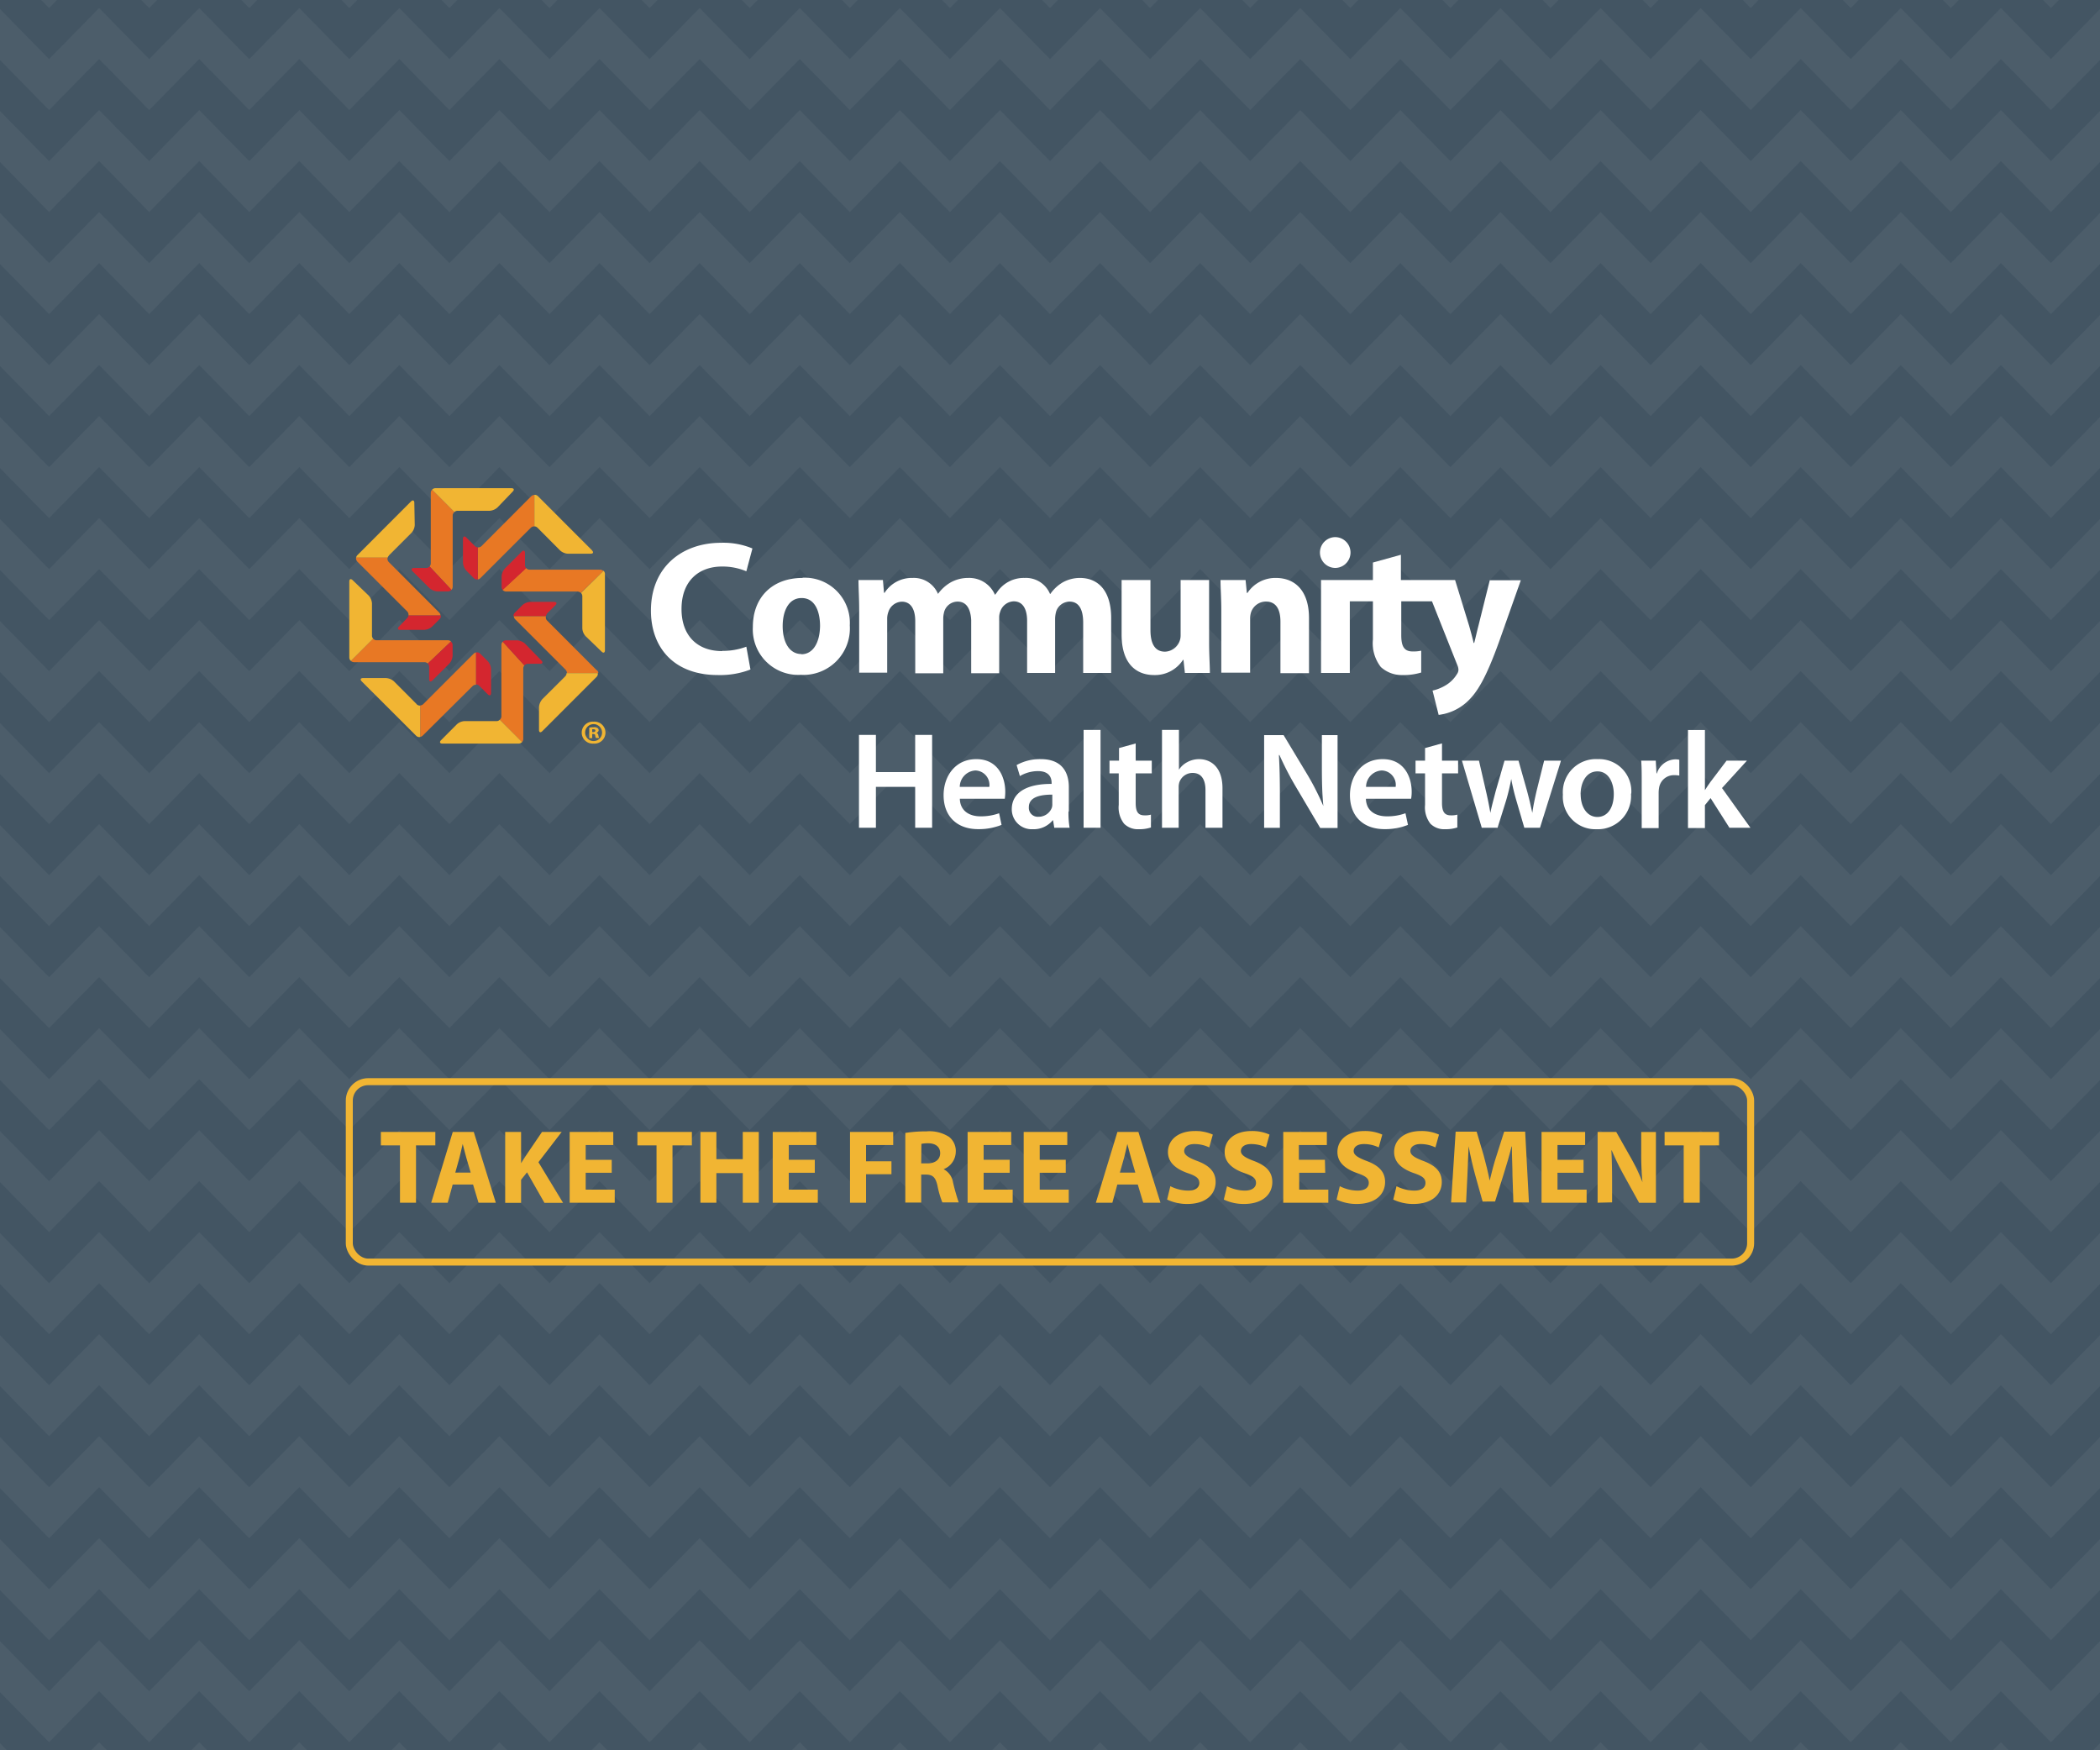 <svg id="Layer_1" data-name="Layer 1" xmlns="http://www.w3.org/2000/svg" viewBox="0 0 300 250"><defs><style>.cls-1{fill:#435563;}.cls-2{opacity:0.05;}.cls-3{fill:#fff;}.cls-4{fill:#e87824;}.cls-5{fill:#d4262f;}.cls-6{fill:#f1b533;}.cls-7{fill:none;stroke:#f1b533;stroke-miterlimit:10;}</style></defs><rect class="cls-1" width="300" height="250"/><g class="cls-2"><polygon class="cls-3" points="5.88 0 8.14 0 7.01 1.15 5.88 0"/><polygon class="cls-3" points="20.18 0 22.44 0 21.31 1.15 20.18 0"/><polygon class="cls-3" points="34.48 0 36.74 0 35.61 1.15 34.48 0"/><polygon class="cls-3" points="48.77 0 51.03 0 49.9 1.15 48.77 0"/><polygon class="cls-3" points="63.07 0 65.33 0 64.2 1.15 63.07 0"/><polygon class="cls-3" points="77.37 0 79.63 0 78.5 1.15 77.37 0"/><polygon class="cls-3" points="91.67 0 93.93 0 92.8 1.15 91.67 0"/><polygon class="cls-3" points="105.97 0 108.23 0 107.1 1.15 105.97 0"/><polygon class="cls-3" points="120.27 0 122.53 0 121.4 1.15 120.27 0"/><polygon class="cls-3" points="134.57 0 136.83 0 135.7 1.15 134.57 0"/><polygon class="cls-3" points="148.87 0 151.13 0 150 1.15 148.87 0"/><polygon class="cls-3" points="163.17 0 165.43 0 164.3 1.15 163.17 0"/><polygon class="cls-3" points="177.47 0 179.73 0 178.6 1.15 177.47 0"/><polygon class="cls-3" points="191.77 0 194.03 0 192.9 1.15 191.77 0"/><polygon class="cls-3" points="206.07 0 208.33 0 207.2 1.15 206.07 0"/><polygon class="cls-3" points="220.37 0 222.63 0 221.5 1.15 220.37 0"/><polygon class="cls-3" points="234.67 0 236.93 0 235.8 1.15 234.67 0"/><polygon class="cls-3" points="248.97 0 251.23 0 250.1 1.15 248.97 0"/><polygon class="cls-3" points="263.26 0 265.52 0 264.39 1.15 263.26 0"/><polygon class="cls-3" points="277.56 0 279.82 0 278.69 1.15 277.56 0"/><polygon class="cls-3" points="294.12 0 292.99 1.15 291.86 0 294.12 0"/><polygon class="cls-3" points="300 1.29 300 8.58 292.99 15.72 285.84 8.44 278.69 15.72 271.54 8.44 264.39 15.72 257.24 8.44 250.1 15.72 242.95 8.44 235.8 15.72 228.65 8.44 221.5 15.72 214.35 8.44 207.2 15.72 200.05 8.44 192.9 15.72 185.75 8.44 178.6 15.72 171.45 8.44 164.3 15.72 157.15 8.44 150 15.72 142.85 8.44 139.28 12.08 135.7 15.72 132.13 12.08 128.55 8.44 121.4 15.72 114.25 8.44 107.1 15.72 99.95 8.44 92.8 15.72 85.65 8.44 78.5 15.72 71.35 8.44 64.2 15.72 57.05 8.44 49.9 15.72 42.76 8.44 35.61 15.72 28.46 8.44 21.31 15.72 14.16 8.44 7.01 15.72 0 8.58 0 1.29 7.01 8.44 14.16 1.15 21.31 8.44 28.46 1.15 35.61 8.44 42.76 1.15 49.9 8.44 57.05 1.15 64.2 8.44 71.35 1.15 78.5 8.44 85.65 1.15 92.8 8.44 99.95 1.15 107.1 8.44 114.25 1.15 121.4 8.44 128.55 1.15 135.7 8.44 142.85 1.15 150 8.44 157.15 1.15 164.3 8.44 171.45 1.15 178.6 8.44 185.75 1.15 192.9 8.44 200.05 1.15 207.2 8.44 214.35 1.15 221.5 8.44 228.65 1.15 235.8 8.44 242.95 1.15 250.1 8.44 257.24 1.15 264.39 8.44 271.54 1.15 278.69 8.44 285.84 1.15 292.99 8.44 300 1.29"/><polygon class="cls-3" points="300 15.86 300 23.15 292.99 30.29 285.84 23.01 278.69 30.29 271.54 23.01 264.39 30.29 257.24 23.01 250.1 30.29 242.95 23.01 235.8 30.29 228.65 23.01 221.5 30.29 214.35 23.01 207.2 30.29 200.05 23.01 192.9 30.29 185.75 23.01 178.6 30.29 171.45 23.01 164.3 30.29 157.15 23.01 150 30.29 142.85 23.01 139.28 26.65 135.7 30.29 128.55 23.01 121.4 30.29 114.25 23.01 107.1 30.29 99.95 23.01 92.8 30.29 85.65 23.01 78.5 30.29 71.35 23.01 64.2 30.29 57.05 23.01 49.9 30.29 42.76 23.01 35.61 30.29 28.46 23.01 21.31 30.29 14.16 23.01 7.01 30.29 0 23.15 0 15.86 7.01 23.01 14.16 15.72 21.31 23.01 28.46 15.72 35.61 23.01 42.76 15.72 49.9 23.01 57.05 15.72 64.2 23.01 71.35 15.72 78.5 23.01 85.65 15.72 92.8 23.01 99.95 15.72 107.1 23.01 114.25 15.72 121.4 23.01 128.55 15.72 135.7 23.01 142.85 15.72 150 23.01 157.15 15.72 164.3 23.01 171.45 15.72 178.6 23.01 185.75 15.72 192.9 23.01 200.05 15.72 207.2 23.01 214.35 15.72 221.5 23.01 228.65 15.72 235.8 23.01 242.95 15.72 250.1 23.01 257.24 15.72 264.39 23.01 271.54 15.72 278.69 23.01 285.84 15.72 292.99 23.01 300 15.86"/><polygon class="cls-3" points="300 30.43 300 37.72 292.99 44.86 285.84 37.58 278.69 44.86 271.54 37.58 264.39 44.86 257.24 37.58 250.1 44.86 242.95 37.58 235.8 44.86 228.65 37.58 221.5 44.86 214.35 37.58 207.2 44.86 200.05 37.58 192.9 44.86 185.75 37.58 178.6 44.86 171.45 37.58 164.3 44.86 157.15 37.58 150 44.86 142.85 37.58 139.28 41.22 135.7 44.86 128.55 37.58 121.4 44.86 114.25 37.58 107.1 44.86 99.95 37.58 92.8 44.86 85.65 37.58 78.5 44.86 71.35 37.58 64.2 44.86 57.05 37.58 49.9 44.86 42.76 37.58 35.61 44.86 28.46 37.58 21.31 44.86 14.16 37.58 7.01 44.86 0 37.72 0 30.43 7.01 37.58 14.16 30.29 21.31 37.58 28.46 30.29 35.61 37.58 42.76 30.29 49.9 37.58 57.05 30.29 64.2 37.58 71.35 30.29 78.5 37.58 85.65 30.29 92.8 37.58 99.95 30.29 107.1 37.58 114.25 30.29 121.4 37.58 128.55 30.29 135.7 37.58 142.85 30.29 150 37.58 157.15 30.29 164.3 37.58 171.45 30.29 178.6 37.58 185.75 30.29 192.9 37.58 200.05 30.29 207.2 37.58 214.35 30.29 221.5 37.58 228.65 30.29 235.8 37.58 242.95 30.29 250.1 37.58 257.24 30.29 264.39 37.58 271.54 30.29 278.69 37.58 285.84 30.29 292.99 37.58 300 30.43"/><polygon class="cls-3" points="300 45 300 52.29 292.99 59.43 285.84 52.15 278.69 59.43 271.54 52.15 264.39 59.43 257.24 52.15 250.1 59.43 242.95 52.15 235.8 59.43 228.65 52.15 221.5 59.43 214.35 52.15 207.2 59.43 200.05 52.15 192.9 59.43 185.75 52.15 178.6 59.43 171.45 52.15 164.3 59.43 157.15 52.15 150 59.43 142.85 52.15 139.28 55.79 135.7 59.43 132.13 55.79 128.55 52.15 121.4 59.43 114.25 52.15 107.1 59.43 99.95 52.15 92.8 59.43 85.65 52.15 78.5 59.43 71.35 52.15 64.2 59.43 57.05 52.15 49.9 59.43 42.76 52.15 35.61 59.43 28.46 52.15 21.31 59.43 14.16 52.15 7.01 59.43 0 52.29 0 45 7.01 52.15 14.16 44.86 21.31 52.15 28.46 44.86 35.61 52.15 42.76 44.86 49.9 52.15 57.05 44.86 64.2 52.15 71.35 44.86 78.5 52.15 85.65 44.86 92.8 52.15 99.95 44.86 107.1 52.15 114.25 44.86 121.4 52.15 128.55 44.86 135.7 52.15 142.85 44.86 150 52.15 157.15 44.86 164.3 52.15 171.45 44.86 178.6 52.15 185.75 44.86 192.9 52.15 200.05 44.86 207.2 52.15 214.35 44.86 221.5 52.15 228.65 44.86 235.8 52.15 242.95 44.86 250.1 52.15 257.24 44.86 264.39 52.15 271.54 44.86 278.69 52.15 285.84 44.86 292.99 52.15 300 45"/><polygon class="cls-3" points="300 59.57 300 66.86 292.99 74 285.84 66.72 278.69 74 271.54 66.72 264.39 74 257.24 66.72 250.1 74 242.95 66.72 235.8 74 228.65 66.72 221.5 74 214.35 66.72 207.2 74 200.05 66.72 192.9 74 185.75 66.72 178.6 74 171.45 66.72 164.3 74 157.15 66.72 150 74 142.85 66.72 139.28 70.36 135.7 74 132.13 70.36 128.55 66.72 121.4 74 114.25 66.72 107.1 74 99.95 66.72 92.8 74 85.65 66.72 78.5 74 71.35 66.72 64.2 74 57.05 66.72 49.9 74 42.76 66.72 35.61 74 28.46 66.72 21.31 74 14.16 66.72 7.01 74 0 66.86 0 59.57 7.01 66.72 14.16 59.43 21.31 66.72 28.46 59.43 35.61 66.72 42.76 59.43 49.9 66.72 57.05 59.43 64.2 66.72 71.35 59.43 78.5 66.72 85.65 59.43 92.8 66.72 99.95 59.43 107.1 66.72 114.25 59.43 121.4 66.72 128.55 59.43 135.7 66.72 142.85 59.43 150 66.72 157.15 59.43 164.3 66.72 171.45 59.43 178.6 66.72 185.75 59.43 192.9 66.72 200.05 59.43 207.2 66.72 214.35 59.43 221.5 66.72 228.65 59.43 235.8 66.72 242.95 59.43 250.1 66.72 257.24 59.43 264.39 66.72 271.54 59.43 278.69 66.72 285.84 59.43 292.99 66.72 300 59.57"/><polygon class="cls-3" points="300 74.14 300 81.43 292.99 88.57 285.84 81.29 278.69 88.57 271.54 81.29 264.39 88.57 257.24 81.29 250.1 88.57 242.95 81.29 235.8 88.57 228.65 81.29 221.5 88.57 214.35 81.29 207.2 88.57 200.05 81.29 192.9 88.57 185.75 81.29 178.6 88.57 171.45 81.29 164.3 88.57 157.15 81.29 150 88.57 142.85 81.29 139.28 84.93 135.7 88.57 128.55 81.29 121.4 88.57 114.25 81.29 107.1 88.57 99.95 81.29 92.8 88.57 85.65 81.29 78.5 88.57 71.35 81.29 64.2 88.57 57.05 81.29 49.9 88.57 42.76 81.29 35.61 88.57 28.46 81.29 21.31 88.57 14.16 81.29 7.01 88.57 0 81.43 0 74.14 7.01 81.29 14.16 74 21.31 81.29 28.46 74 35.61 81.29 42.76 74.01 49.9 81.29 57.05 74 64.2 81.29 71.35 74 78.5 81.29 85.65 74.01 92.8 81.29 99.95 74 107.1 81.29 114.25 74.01 121.4 81.29 128.55 74 135.7 81.29 142.85 74.01 150 81.29 157.15 74 164.3 81.29 171.45 74.01 178.6 81.29 185.75 74 192.9 81.29 200.05 74.01 207.2 81.29 214.35 74 221.5 81.29 228.65 74 235.8 81.29 242.95 74 250.1 81.29 257.24 74 264.39 81.29 271.54 74 278.69 81.29 285.84 74.01 292.99 81.29 300 74.14"/><polygon class="cls-3" points="300 88.71 300 96 292.99 103.14 285.84 95.86 278.69 103.14 271.54 95.86 264.39 103.14 257.24 95.86 250.1 103.14 242.95 95.86 235.8 103.14 228.65 95.86 221.5 103.14 214.35 95.86 207.2 103.14 200.05 95.86 192.9 103.14 185.75 95.86 178.6 103.14 171.45 95.86 164.3 103.14 157.15 95.86 150 103.14 142.85 95.86 139.28 99.5 135.7 103.14 128.55 95.86 121.4 103.14 114.25 95.86 107.1 103.14 99.95 95.86 92.8 103.14 85.65 95.86 78.5 103.14 71.35 95.86 64.2 103.14 57.05 95.86 49.9 103.14 42.76 95.86 35.61 103.14 28.46 95.86 21.31 103.14 14.16 95.86 7.01 103.14 0 96 0 88.71 7.01 95.86 14.16 88.57 21.31 95.86 28.46 88.57 35.61 95.86 42.76 88.58 49.9 95.86 57.05 88.57 64.2 95.86 71.35 88.57 78.5 95.86 85.65 88.57 92.8 95.86 99.95 88.57 107.1 95.86 114.25 88.57 121.4 95.86 128.55 88.57 135.7 95.86 142.85 88.57 150 95.86 157.15 88.57 164.3 95.86 171.45 88.57 178.6 95.86 185.75 88.57 192.9 95.86 200.05 88.57 207.2 95.86 214.35 88.57 221.5 95.86 228.65 88.57 235.8 95.86 242.95 88.57 250.1 95.86 257.24 88.57 264.39 95.86 271.54 88.57 278.69 95.86 285.84 88.58 292.99 95.86 300 88.71"/><polygon class="cls-3" points="300 103.28 300 110.57 292.99 117.71 285.84 110.43 278.69 117.71 271.54 110.43 264.39 117.71 257.24 110.43 250.1 117.71 242.95 110.43 235.8 117.71 228.65 110.43 221.5 117.71 214.35 110.43 207.2 117.71 200.05 110.43 192.9 117.71 185.75 110.43 178.6 117.71 171.45 110.43 164.3 117.71 157.15 110.43 150 117.71 142.85 110.43 139.28 114.07 135.7 117.71 132.13 114.07 128.55 110.43 121.4 117.71 114.25 110.43 107.1 117.71 99.95 110.43 92.8 117.71 85.65 110.43 78.5 117.71 71.35 110.43 64.2 117.71 57.05 110.43 49.9 117.71 42.76 110.43 35.61 117.71 28.46 110.43 21.31 117.71 14.16 110.43 7.01 117.71 0 110.57 0 103.28 7.01 110.43 14.16 103.14 21.31 110.43 28.46 103.14 35.61 110.43 42.76 103.15 49.9 110.43 57.05 103.14 64.2 110.43 71.35 103.14 78.5 110.43 85.65 103.15 92.8 110.43 99.95 103.14 107.1 110.43 114.25 103.15 121.4 110.43 128.55 103.14 135.7 110.43 142.85 103.15 150 110.43 157.15 103.14 164.3 110.43 171.45 103.15 178.6 110.43 185.75 103.14 192.9 110.43 200.05 103.15 207.2 110.43 214.35 103.14 221.5 110.43 228.65 103.14 235.8 110.43 242.95 103.14 250.1 110.43 257.24 103.14 264.39 110.43 271.54 103.14 278.69 110.43 285.84 103.15 292.99 110.43 300 103.28"/><polygon class="cls-3" points="300 117.85 300 125.14 292.99 132.28 285.84 125 278.69 132.28 271.54 125 264.39 132.28 257.24 125 250.1 132.28 242.95 125 235.8 132.28 228.65 125 221.5 132.28 214.35 125 207.2 132.28 200.05 125 192.9 132.28 185.75 125 178.6 132.28 171.45 125 164.3 132.28 157.15 125 150 132.28 142.85 125 139.28 128.64 135.7 132.28 128.55 125 121.4 132.28 114.25 125 107.1 132.28 99.95 125 92.8 132.28 85.65 125 78.5 132.28 71.35 125 64.2 132.28 57.05 125 49.9 132.28 42.76 125 35.61 132.28 28.46 125 21.31 132.28 14.16 125 7.01 132.28 0 125.14 0 117.85 7.01 125 14.16 117.71 21.31 125 28.46 117.71 35.61 125 42.76 117.71 49.9 125 57.05 117.71 64.2 125 71.35 117.71 78.5 125 85.65 117.71 92.8 125 99.95 117.71 107.1 125 114.25 117.71 121.4 125 128.55 117.71 135.7 125 142.85 117.71 150 125 157.15 117.71 164.3 125 171.45 117.71 178.6 125 185.75 117.71 192.9 125 200.05 117.71 207.2 125 214.35 117.71 221.5 125 228.65 117.71 235.8 125 242.95 117.71 250.1 125 257.24 117.71 264.39 125 271.54 117.71 278.69 125 285.84 117.71 292.99 125 300 117.85"/><polygon class="cls-3" points="300 132.42 300 139.71 292.99 146.85 285.84 139.57 278.69 146.85 271.54 139.57 264.39 146.85 257.24 139.57 250.1 146.85 242.95 139.57 235.8 146.85 228.65 139.57 221.5 146.85 214.35 139.57 207.2 146.85 200.05 139.57 192.9 146.85 185.75 139.57 178.6 146.85 171.45 139.57 164.3 146.85 157.15 139.57 150 146.85 142.85 139.57 139.28 143.21 135.7 146.85 128.55 139.57 121.4 146.85 114.25 139.57 107.1 146.85 99.95 139.57 92.8 146.85 85.65 139.57 78.5 146.85 71.35 139.57 64.2 146.85 57.05 139.57 49.9 146.85 42.76 139.57 35.61 146.85 28.46 139.57 21.31 146.85 14.16 139.57 7.01 146.85 0 139.71 0 132.42 7.01 139.57 14.16 132.28 21.31 139.57 28.46 132.28 35.61 139.57 42.76 132.29 49.9 139.57 57.05 132.28 64.2 139.57 71.35 132.28 78.5 139.57 85.65 132.28 92.8 139.57 99.95 132.28 107.1 139.57 114.25 132.28 121.4 139.57 128.55 132.28 135.7 139.57 142.85 132.28 150 139.57 157.15 132.28 164.3 139.57 171.45 132.28 178.6 139.57 185.75 132.28 192.9 139.57 200.05 132.28 207.2 139.57 214.35 132.28 221.5 139.57 228.65 132.28 235.8 139.57 242.95 132.28 250.1 139.57 257.24 132.28 264.39 139.57 271.54 132.28 278.69 139.57 285.84 132.29 292.99 139.57 300 132.42"/><polygon class="cls-3" points="300 146.99 300 154.28 292.99 161.42 285.84 154.14 278.69 161.42 271.54 154.14 264.39 161.42 257.24 154.14 250.1 161.42 242.95 154.14 235.8 161.42 228.65 154.14 221.5 161.42 214.35 154.14 207.2 161.42 200.05 154.14 192.9 161.42 185.75 154.14 178.6 161.42 171.45 154.14 164.3 161.42 157.15 154.14 150 161.42 142.85 154.14 139.28 157.78 135.7 161.42 128.55 154.14 121.4 161.42 114.25 154.14 107.1 161.42 99.95 154.14 92.8 161.42 85.65 154.14 78.5 161.42 71.35 154.14 64.2 161.42 57.05 154.14 49.9 161.42 42.76 154.14 35.61 161.42 28.46 154.14 21.31 161.42 14.16 154.14 7.01 161.42 0 154.28 0 146.99 7.01 154.14 14.16 146.85 21.31 154.14 28.46 146.85 35.61 154.14 42.76 146.86 49.9 154.14 57.05 146.85 64.2 154.14 71.35 146.85 78.5 154.14 85.65 146.85 92.8 154.14 99.95 146.85 107.1 154.14 114.25 146.85 121.4 154.14 128.55 146.85 135.7 154.14 142.85 146.85 150 154.14 157.15 146.85 164.3 154.14 171.45 146.85 178.6 154.14 185.75 146.85 192.9 154.14 200.05 146.85 207.2 154.14 214.35 146.85 221.5 154.14 228.65 146.85 235.8 154.14 242.95 146.85 250.1 154.14 257.24 146.85 264.39 154.14 271.54 146.85 278.69 154.14 285.84 146.86 292.99 154.14 300 146.99"/><polygon class="cls-3" points="300 161.56 300 168.85 292.99 175.99 285.84 168.71 278.69 175.99 271.54 168.71 264.39 175.99 257.24 168.71 250.1 175.99 242.95 168.71 235.8 175.99 228.65 168.71 221.5 175.99 214.35 168.71 207.2 175.99 200.05 168.71 192.9 175.99 185.75 168.71 178.6 175.99 171.45 168.71 164.3 175.99 157.15 168.71 150 175.99 142.85 168.71 139.28 172.35 135.7 175.99 132.13 172.35 128.55 168.71 121.4 175.99 114.25 168.71 107.1 175.99 99.95 168.71 92.8 175.99 85.65 168.71 78.5 175.99 71.35 168.71 64.2 175.99 57.05 168.71 49.9 175.99 42.76 168.71 35.61 175.99 28.46 168.71 21.31 175.99 14.16 168.71 7.01 175.99 0 168.85 0 161.56 7.01 168.71 14.16 161.42 21.31 168.71 28.46 161.42 35.61 168.71 42.76 161.42 49.9 168.71 57.05 161.42 64.2 168.71 71.35 161.42 78.5 168.71 85.65 161.42 92.8 168.71 99.95 161.42 107.1 168.71 114.25 161.42 121.4 168.71 128.55 161.42 135.7 168.71 142.85 161.42 150 168.71 157.15 161.42 164.3 168.71 171.45 161.42 178.6 168.71 185.75 161.42 192.9 168.71 200.05 161.42 207.2 168.71 214.35 161.42 221.5 168.71 228.65 161.42 235.8 168.71 242.95 161.42 250.1 168.71 257.24 161.42 264.39 168.71 271.54 161.42 278.69 168.71 285.84 161.42 292.99 168.71 300 161.56"/><polygon class="cls-3" points="300 176.13 300 183.42 292.99 190.57 285.84 183.28 278.69 190.57 271.54 183.28 264.39 190.57 257.24 183.28 250.1 190.57 242.95 183.28 235.8 190.57 228.65 183.28 221.5 190.57 214.35 183.28 207.2 190.57 200.05 183.28 192.9 190.57 185.75 183.28 178.6 190.57 171.45 183.28 164.3 190.57 157.15 183.28 150 190.57 142.85 183.28 139.28 186.92 135.7 190.57 128.55 183.28 121.4 190.57 114.25 183.28 107.1 190.57 99.95 183.28 92.8 190.57 85.65 183.28 78.5 190.57 71.35 183.28 64.2 190.57 57.05 183.28 49.9 190.57 42.76 183.28 35.61 190.57 28.46 183.28 21.31 190.57 14.16 183.28 7.01 190.57 0 183.42 0 176.13 7.01 183.28 14.16 175.99 21.31 183.28 28.46 175.99 35.61 183.28 42.76 175.99 49.9 183.28 57.05 175.99 64.2 183.28 71.35 175.99 78.5 183.28 85.65 175.99 92.8 183.28 99.95 175.99 107.1 183.28 114.25 175.99 121.4 183.28 128.55 175.99 135.7 183.28 142.85 175.99 150 183.28 157.15 175.99 164.3 183.28 171.45 175.99 178.6 183.28 185.75 175.99 192.9 183.28 200.05 175.99 207.2 183.28 214.35 175.99 221.5 183.28 228.65 175.99 235.8 183.28 242.95 175.99 250.1 183.28 257.24 175.99 264.39 183.28 271.54 175.99 278.69 183.28 285.84 175.99 292.99 183.28 300 176.13"/><polygon class="cls-3" points="300 190.71 300 197.99 292.99 205.14 285.84 197.85 278.69 205.14 271.54 197.85 264.39 205.14 257.24 197.85 250.1 205.14 242.95 197.85 235.8 205.14 228.65 197.85 221.5 205.14 214.35 197.85 207.2 205.14 200.05 197.85 192.9 205.14 185.75 197.85 178.6 205.14 171.45 197.85 164.3 205.14 157.15 197.85 150 205.14 142.85 197.85 139.28 201.49 135.7 205.14 128.55 197.85 121.4 205.14 114.25 197.85 107.1 205.14 99.95 197.85 92.8 205.14 85.65 197.85 78.5 205.14 71.35 197.85 64.2 205.14 57.05 197.85 49.9 205.14 42.76 197.85 35.61 205.14 28.46 197.85 21.31 205.14 14.16 197.85 7.01 205.14 0 197.99 0 190.71 7.01 197.85 14.16 190.57 21.31 197.85 28.46 190.57 35.61 197.85 42.76 190.57 49.9 197.85 57.05 190.57 64.2 197.85 71.35 190.57 78.5 197.85 85.65 190.57 92.8 197.85 99.95 190.57 107.1 197.85 114.25 190.57 121.4 197.85 128.55 190.57 135.7 197.85 142.85 190.57 150 197.85 157.15 190.57 164.3 197.85 171.45 190.57 178.6 197.85 185.75 190.57 192.9 197.85 200.05 190.57 207.2 197.85 214.35 190.57 221.5 197.85 228.65 190.57 235.8 197.85 242.95 190.57 250.1 197.85 257.24 190.57 264.39 197.85 271.54 190.57 278.69 197.85 285.84 190.57 292.99 197.85 300 190.71"/><polygon class="cls-3" points="300 205.28 300 212.56 292.99 219.71 285.84 212.42 278.69 219.71 271.54 212.42 264.39 219.71 257.24 212.42 250.1 219.71 242.95 212.42 235.8 219.71 228.65 212.42 221.5 219.71 214.35 212.42 207.2 219.71 200.05 212.42 192.9 219.71 185.75 212.42 178.6 219.71 171.45 212.42 164.3 219.71 157.15 212.42 150 219.71 142.85 212.42 139.28 216.06 135.7 219.71 132.13 216.06 128.55 212.42 121.4 219.71 114.25 212.42 107.1 219.71 99.95 212.42 92.8 219.71 85.65 212.42 78.5 219.71 71.35 212.42 64.2 219.71 57.05 212.42 49.9 219.71 42.76 212.42 35.61 219.71 28.46 212.42 21.31 219.71 14.16 212.42 7.01 219.71 0 212.56 0 205.28 7.01 212.42 14.16 205.14 21.31 212.42 28.46 205.14 35.61 212.42 42.76 205.14 49.9 212.42 57.05 205.14 64.2 212.42 71.35 205.14 78.5 212.42 85.65 205.14 92.8 212.42 99.95 205.14 107.1 212.42 114.25 205.14 121.4 212.42 128.55 205.14 135.7 212.42 142.85 205.14 150 212.42 157.15 205.14 164.3 212.42 171.45 205.14 178.6 212.42 185.75 205.14 192.9 212.42 200.05 205.14 207.2 212.42 214.35 205.14 221.5 212.42 228.65 205.14 235.8 212.42 242.95 205.14 250.1 212.42 257.24 205.14 264.39 212.42 271.54 205.14 278.69 212.42 285.84 205.14 292.99 212.42 300 205.28"/><polygon class="cls-3" points="300 219.85 300 227.13 292.99 234.28 285.84 226.99 278.69 234.28 271.54 226.99 264.39 234.28 257.24 226.99 250.1 234.28 242.95 226.99 235.8 234.28 228.65 226.99 221.5 234.28 214.35 226.99 207.2 234.28 200.05 226.99 192.9 234.28 185.75 226.99 178.6 234.28 171.45 226.99 164.3 234.28 157.15 226.99 150 234.28 142.85 226.99 139.28 230.63 135.7 234.28 132.13 230.63 128.55 226.99 121.4 234.28 114.25 226.99 107.1 234.28 99.95 226.99 92.8 234.28 85.65 226.99 78.5 234.28 71.35 226.99 64.2 234.28 57.05 226.99 49.9 234.28 42.76 226.99 35.61 234.28 28.46 226.99 21.31 234.28 14.16 226.99 7.01 234.28 0 227.13 0 219.85 7.01 226.99 14.16 219.71 21.31 226.99 28.46 219.71 35.61 226.99 42.76 219.71 49.9 226.99 57.05 219.71 64.2 226.99 71.35 219.71 78.5 226.99 85.65 219.71 92.8 226.99 99.95 219.71 107.1 226.99 114.25 219.71 121.4 226.99 128.55 219.71 135.7 226.99 142.85 219.71 150 226.99 157.15 219.71 164.3 226.99 171.45 219.71 178.6 226.99 185.75 219.71 192.9 226.99 200.05 219.71 207.2 226.99 214.35 219.71 221.5 226.99 228.65 219.71 235.8 226.99 242.95 219.71 250.1 226.99 257.24 219.71 264.39 226.99 271.54 219.71 278.69 226.99 285.84 219.71 292.99 226.99 300 219.85"/><polygon class="cls-3" points="300 234.42 300 241.7 292.99 248.85 285.84 241.56 278.69 248.85 271.54 241.56 264.39 248.85 257.24 241.56 250.1 248.85 242.95 241.56 235.8 248.85 228.65 241.56 221.5 248.85 214.35 241.56 207.2 248.85 200.05 241.56 192.9 248.85 185.75 241.56 178.6 248.85 171.45 241.56 164.3 248.85 157.15 241.56 150 248.85 142.85 241.56 139.28 245.2 135.7 248.85 128.55 241.56 121.4 248.85 114.25 241.56 107.1 248.85 99.95 241.56 92.8 248.85 85.65 241.56 78.5 248.85 71.35 241.56 64.2 248.85 57.05 241.56 49.9 248.85 42.76 241.56 35.61 248.85 28.46 241.56 21.31 248.85 14.16 241.56 7.01 248.85 0 241.7 0 234.42 7.01 241.56 14.16 234.28 21.31 241.56 28.46 234.28 35.61 241.56 42.76 234.28 49.9 241.56 57.05 234.28 64.2 241.56 71.35 234.28 78.5 241.56 85.65 234.28 92.8 241.56 99.95 234.28 107.1 241.56 114.25 234.28 121.4 241.56 128.55 234.28 135.7 241.56 142.85 234.28 150 241.56 157.15 234.28 164.3 241.56 171.45 234.28 178.6 241.56 185.75 234.28 192.9 241.56 200.05 234.28 207.2 241.56 214.35 234.28 221.5 241.56 228.65 234.28 235.8 241.56 242.95 234.28 250.1 241.56 257.24 234.28 264.39 241.56 271.54 234.28 278.69 241.56 285.84 234.28 292.99 241.56 300 234.42"/><polygon class="cls-3" points="0 248.99 0.99 250 0 250 0 248.99"/><polygon class="cls-3" points="14.16 248.85 15.29 250 13.03 250 14.16 248.85"/><polygon class="cls-3" points="28.46 248.85 29.59 250 27.33 250 28.46 248.85"/><polygon class="cls-3" points="42.76 248.85 43.89 250 41.63 250 42.76 248.85"/><polygon class="cls-3" points="57.05 248.85 58.18 250 55.92 250 57.05 248.85"/><polygon class="cls-3" points="71.35 248.85 72.48 250 70.22 250 71.35 248.85"/><polygon class="cls-3" points="85.65 248.85 86.78 250 84.52 250 85.65 248.85"/><polygon class="cls-3" points="99.95 248.85 101.08 250 98.82 250 99.95 248.85"/><polygon class="cls-3" points="114.25 248.85 115.38 250 113.12 250 114.25 248.85"/><polygon class="cls-3" points="128.55 248.85 129.68 250 127.42 250 128.55 248.85"/><polygon class="cls-3" points="142.85 248.85 143.98 250 141.72 250 142.85 248.85"/><polygon class="cls-3" points="157.15 248.85 158.28 250 156.02 250 157.15 248.85"/><polygon class="cls-3" points="171.45 248.85 172.58 250 170.32 250 171.45 248.85"/><polygon class="cls-3" points="185.75 248.85 186.88 250 184.62 250 185.75 248.85"/><polygon class="cls-3" points="200.05 248.85 201.18 250 198.92 250 200.05 248.85"/><polygon class="cls-3" points="214.35 248.85 215.48 250 213.22 250 214.35 248.85"/><polygon class="cls-3" points="228.65 248.85 229.78 250 227.52 250 228.65 248.85"/><polygon class="cls-3" points="242.95 248.85 244.08 250 241.82 250 242.95 248.85"/><polygon class="cls-3" points="257.24 248.85 258.37 250 256.11 250 257.24 248.85"/><polygon class="cls-3" points="271.54 248.85 272.67 250 270.41 250 271.54 248.85"/><polygon class="cls-3" points="285.84 248.85 286.97 250 284.71 250 285.84 248.85"/><polygon class="cls-3" points="300 248.99 300 250 299.01 250 300 248.99"/></g><path class="cls-4" d="M75.9,70.87,68.79,78a.71.71,0,0,1-.53.19v4.57a.6.6,0,0,0,.37-.19l7.2-7.19a.67.67,0,0,1,.51-.19v-4.5a.68.68,0,0,0-.44.19"/><path class="cls-4" d="M85.72,81.37H75.66a.66.66,0,0,1-.51-.24l-3.36,3.11a.67.67,0,0,0,.52.25H82.49a.72.72,0,0,1,.48.2l3.22-3.13a.67.67,0,0,0-.47-.19"/><path class="cls-4" d="M85.24,95.73,78.12,88.6A.66.66,0,0,1,78,88h-4.6a.67.67,0,0,0,.2.46l7.2,7.2a.7.7,0,0,1,.19.47h4.49a.63.63,0,0,0-.19-.39"/><path class="cls-4" d="M71.63,92.13v10.18a.64.64,0,0,1-.23.49L74.58,106a.71.71,0,0,0,.17-.45V95.48a.67.67,0,0,1,.16-.43l-3.09-3.39a.67.67,0,0,0-.19.47"/><path class="cls-4" d="M67.66,93.38l-7.19,7.19a.65.65,0,0,1-.44.19v4.49a.65.65,0,0,0,.36-.18L67.51,98a.65.65,0,0,1,.5-.19V93.19a.71.71,0,0,0-.35.19"/><path class="cls-4" d="M64,91.45H53.81a.63.63,0,0,1-.5-.23L50.13,94.4a.65.65,0,0,0,.44.18H60.64a.67.67,0,0,1,.47.2l3.32-3.16a.69.69,0,0,0-.44-.17"/><path class="cls-4" d="M62.93,87.91a.65.65,0,0,0-.19-.42l-7.19-7.2a.68.68,0,0,1-.16-.7H50.88a.68.68,0,0,0,.17.63l7.12,7.11a.67.67,0,0,1,.18.58h4.58"/><path class="cls-4" d="M64.67,83.81V73.63a.64.64,0,0,1,.24-.5l-3.18-3.19a.64.64,0,0,0-.19.46V80.47a.69.69,0,0,1-.17.44l3.13,3.34a.69.69,0,0,0,.17-.44"/><path class="cls-5" d="M67.84,78l-1.22-1.22c-.26-.26-.48-.17-.48.2v3.39a1.88,1.88,0,0,0,.48,1.14l1.06,1.06a.68.68,0,0,0,.58.19V78.18a.65.65,0,0,1-.42-.19"/><path class="cls-5" d="M75,80.7V79c0-.37-.21-.46-.47-.2l-2.4,2.4a1.85,1.85,0,0,0-.47,1.14v1.51a.69.69,0,0,0,.15.42l3.36-3.11A.64.64,0,0,1,75,80.7"/><path class="cls-5" d="M78.12,87.66l1.23-1.22c.26-.26.17-.47-.2-.47H75.76a1.85,1.85,0,0,0-1.14.47l-1.07,1.07a.67.67,0,0,0-.2.48H78a.62.62,0,0,1,.17-.33"/><path class="cls-5" d="M77.34,94.34,75,91.93a1.93,1.93,0,0,0-1.14-.47H72.3a.68.68,0,0,0-.48.2l3.09,3.39a.71.71,0,0,1,.51-.24h1.73c.36,0,.45-.21.19-.47"/><path class="cls-5" d="M69.68,94.44l-1.07-1.06a.65.65,0,0,0-.6-.19v4.57a.67.67,0,0,1,.45.19l1.22,1.22c.26.26.47.17.47-.2V95.58a1.85,1.85,0,0,0-.47-1.14"/><path class="cls-5" d="M64.43,91.62l-3.32,3.16a.67.67,0,0,1,.2.47V97c0,.36.21.45.47.19l2.4-2.39a1.89,1.89,0,0,0,.48-1.15v-1.5a.67.67,0,0,0-.23-.5"/><path class="cls-5" d="M58.35,87.91a.71.71,0,0,1-.18.37L57,89.5c-.26.26-.17.47.19.47h3.4a1.85,1.85,0,0,0,1.14-.47l1.06-1.06a.63.63,0,0,0,.19-.53H58.35"/><path class="cls-5" d="M61.37,80.91a.67.67,0,0,1-.5.22H59.14c-.36,0-.45.22-.19.48L61.35,84a1.85,1.85,0,0,0,1.14.47H64a.67.67,0,0,0,.5-.22l-3.13-3.34"/><path class="cls-6" d="M84.58,78.61l-7.73-7.74a.65.65,0,0,0-.51-.19v4.5a.68.68,0,0,1,.44.19L80,78.61a1.83,1.83,0,0,0,1.14.48h3.24c.37,0,.45-.21.19-.47"/><path class="cls-6" d="M86.19,81.56,83,84.69a.73.73,0,0,1,.19.47v4.59a1.78,1.78,0,0,0,.48,1.13l2.27,2.19c.26.26.48.17.48-.2V82a.64.64,0,0,0-.2-.48"/><path class="cls-6" d="M80.94,96.12a.68.68,0,0,1-.19.48l-3.24,3.23A1.91,1.91,0,0,0,77,101v3.25c0,.36.21.45.47.19l7.74-7.74a.63.63,0,0,0,.19-.56H80.94"/><path class="cls-6" d="M71,103H66.37a1.78,1.78,0,0,0-1.13.48L63,105.73c-.25.27-.16.48.21.48H74.08a.69.69,0,0,0,.5-.22L71.4,102.8A.65.65,0,0,1,71,103"/><path class="cls-6" d="M59.52,100.57l-3.24-3.25a1.91,1.91,0,0,0-1.14-.47l-3.27,0c-.37,0-.45.21-.2.47l7.78,7.77a.64.64,0,0,0,.58.18v-4.49a.65.65,0,0,1-.51-.19"/><path class="cls-6" d="M53.14,90.78V86.19a1.83,1.83,0,0,0-.48-1.13l-2.28-2.19c-.26-.26-.48-.17-.48.2V93.91a.64.64,0,0,0,.23.49l3.18-3.18a.62.62,0,0,1-.17-.44"/><path class="cls-6" d="M55.55,79.34l3.24-3.24A1.81,1.81,0,0,0,59.25,75l-.06-3.17c0-.37-.22-.46-.48-.2l-7.66,7.67a.67.67,0,0,0-.17.32h4.51a.82.82,0,0,1,.16-.25"/><path class="cls-6" d="M73.05,69.73H62.21a.65.65,0,0,0-.48.21l3.18,3.19a.68.68,0,0,1,.43-.17h4.58a1.85,1.85,0,0,0,1.14-.47l2.19-2.28c.26-.27.17-.48-.2-.48"/><path class="cls-6" d="M84.8,103.08a1.57,1.57,0,1,1,0,3.13,1.57,1.57,0,1,1,0-3.13h0m0,.35a1.21,1.21,0,0,0,0,2.42,1.21,1.21,0,0,0,0-2.42Zm-.2,2h-.42v-1.5a2.76,2.76,0,0,1,.62-.06.91.91,0,0,1,.56.12.37.37,0,0,1,.16.32.39.39,0,0,1-.33.35v0a.45.45,0,0,1,.29.38,1.71,1.71,0,0,0,.11.37h-.45a.89.89,0,0,1-.11-.35c0-.16-.11-.22-.28-.22h-.15Zm0-.86h.15c.18,0,.3-.07.3-.21s-.08-.2-.28-.2h-.17Z"/><path class="cls-3" d="M103.18,93c-3.66,0-5.82-2.3-5.82-6,0-4.1,2.54-6.08,5.79-6.08a8.78,8.78,0,0,1,3.47.68l.87-3.26a10.78,10.78,0,0,0-4.5-.81c-5.53,0-10,3.45-10,9.69,0,5.24,3.25,9.2,9.57,9.2a12.09,12.09,0,0,0,4.65-.79l-.59-3.26a9.72,9.72,0,0,1-3.47.6"/><path class="cls-3" d="M114.64,82.55c-4.28,0-7.09,2.74-7.09,7a6.5,6.5,0,0,0,6.85,6.84h0a6.64,6.64,0,0,0,7-7.06,6.45,6.45,0,0,0-6.75-6.81m-.16,10.9h0c-1.73,0-2.68-1.7-2.68-4,0-2,.76-4,2.71-4s2.63,2,2.63,4C117.11,91.86,116.11,93.45,114.48,93.45Z"/><path class="cls-3" d="M154.3,82.55a5.06,5.06,0,0,0-2.51.65,5.69,5.69,0,0,0-1.74,1.63H150a3.72,3.72,0,0,0-3.62-2.28,4.58,4.58,0,0,0-4,2.12l-.24.29a4,4,0,0,0-3.83-2.41,5.12,5.12,0,0,0-2.52.65A5.8,5.8,0,0,0,134,84.83H134a3.74,3.74,0,0,0-3.63-2.28,4.6,4.6,0,0,0-4,2.12h-.08l-.16-1.82h-3.49c0,1.19.1,2.57.1,4.23v9h4V88.41a2.82,2.82,0,0,1,.17-1,2.09,2.09,0,0,1,1.92-1.47c1.33,0,1.92,1.14,1.92,2.79v7.44h4V88.36a4,4,0,0,1,.14-1,2,2,0,0,1,1.92-1.43c1.23,0,1.84,1,1.93,2.62v7.61h4V88.3c0-.08,0-.15,0-.22a2.43,2.43,0,0,1,.15-.72,2.11,2.11,0,0,1,1.92-1.47c1.33,0,1.92,1.14,1.92,2.79v7.44h4V88.36a4.49,4.49,0,0,1,.14-1,2.05,2.05,0,0,1,1.92-1.43c1.33,0,1.95,1.11,1.95,3v7.19h4V88.3c0-4-1.92-5.75-4.47-5.75"/><path class="cls-3" d="M172.77,82.85h-4.11v7.9a2.31,2.31,0,0,1-2.23,2.33c-1.46,0-2.08-1.17-2.08-3.09V82.85h-4.12v7.79c0,4.08,2,5.78,4.66,5.78A4.76,4.76,0,0,0,169,94.25h.07l.2,1.87h3.57c0-1.12-.11-2.53-.11-4.26v-9"/><path class="cls-3" d="M182.3,82.55a4.77,4.77,0,0,0-4.09,2.14h-.09l-.18-1.84h-3.58c0,1.19.11,2.57.11,4.23v9h4.12V88.46a3,3,0,0,1,.13-1,2.26,2.26,0,0,1,2.11-1.54c1.5,0,2.09,1.16,2.09,2.88v7.35H187V88.28c0-3.91-2-5.73-4.73-5.73"/><path class="cls-3" d="M190.8,76.72a2.2,2.2,0,1,0-.07,4.4h0a2.2,2.2,0,1,0,0-4.4"/><path class="cls-3" d="M212.83,82.85l-1.62,6.51c-.2.76-.42,1.76-.61,2.47h-.08c-.16-.71-.43-1.69-.65-2.47l-2-6.51h-7.74V79.24l-4,1.11v2.5h-7.41V96.12h4.11V85.89h3.3v5.45a5.53,5.53,0,0,0,1.13,3.93,4.41,4.41,0,0,0,3.12,1.15,8.54,8.54,0,0,0,2.65-.36l0-3.12a5.18,5.18,0,0,1-1.22.11c-1.22,0-1.63-.73-1.63-2.33V85.89h4.39L208.19,95a1.71,1.71,0,0,1,.16.68,1.12,1.12,0,0,1-.21.6,4.69,4.69,0,0,1-1.71,1.66,6.34,6.34,0,0,1-1.78.7l.87,3.47a7.28,7.28,0,0,0,4-1.81c1.49-1.34,2.76-3.43,4.65-8.69l3.09-8.73h-4.41"/><polyline class="cls-3" points="125.13 104.97 125.13 110.28 130.74 110.28 130.74 104.97 133.16 104.97 133.16 118.23 130.74 118.23 130.74 112.39 125.13 112.39 125.13 118.23 122.71 118.23 122.71 104.97 125.13 104.97"/><path class="cls-3" d="M137.12,114.12c.06,1.73,1.39,2.48,2.95,2.48a7.65,7.65,0,0,0,2.66-.44l.35,1.66a8.66,8.66,0,0,1-3.34.61c-3.11,0-4.94-1.91-4.94-4.85,0-2.65,1.61-5.15,4.68-5.15s4.13,2.56,4.13,4.66a7.47,7.47,0,0,1-.07,1h-6.42m4.21-1.7a2.06,2.06,0,0,0-2-2.34,2.37,2.37,0,0,0-2.22,2.34Z"/><path class="cls-3" d="M152.64,115.93a12.73,12.73,0,0,0,.16,2.3h-2.19l-.17-1.06h-.06a3.5,3.5,0,0,1-2.84,1.27,2.84,2.84,0,0,1-3-2.85c0-2.4,2.15-3.64,5.69-3.62v-.15c0-.64-.26-1.68-1.95-1.68a5.13,5.13,0,0,0-2.58.71l-.47-1.57a6.83,6.83,0,0,1,3.46-.85c3.08,0,4,1.95,4,4v3.45m-2.36-2.38c-1.71,0-3.35.33-3.35,1.79a1.27,1.27,0,0,0,1.38,1.37,2,2,0,0,0,1.91-1.31,1.66,1.66,0,0,0,.06-.54Z"/><rect class="cls-3" x="154.8" y="104.26" width="2.42" height="13.97"/><path class="cls-3" d="M162.24,106.19v2.46h2.3v1.81h-2.3v4.23c0,1.18.31,1.77,1.24,1.77a3.06,3.06,0,0,0,.94-.1l0,1.83a5.24,5.24,0,0,1-1.75.25,2.77,2.77,0,0,1-2.08-.78,3.74,3.74,0,0,1-.77-2.7v-4.5H158.5v-1.81h1.36v-1.8l2.38-.66"/><path class="cls-3" d="M166,104.26h2.42v5.68h0a3.18,3.18,0,0,1,1.19-1.08,3.52,3.52,0,0,1,1.68-.43c1.63,0,3.35,1.08,3.35,4.15v5.65h-2.43v-5.39c0-1.38-.51-2.44-1.84-2.44a2,2,0,0,0-1.9,1.36,2.37,2.37,0,0,0-.09.72v5.75H166v-14"/><path class="cls-3" d="M180.59,118.23V105h2.78l3.42,5.68a37.32,37.32,0,0,1,2.26,4.45h0c-.17-1.77-.21-3.48-.21-5.51V105h2.24v13.26H188.6l-3.46-5.85a44.87,44.87,0,0,1-2.36-4.56l-.08,0c.1,1.71.14,3.46.14,5.65v4.74h-2.25"/><path class="cls-3" d="M195.13,114.12c.06,1.73,1.4,2.48,3,2.48a7.58,7.58,0,0,0,2.65-.44l.36,1.66a8.71,8.71,0,0,1-3.35.61c-3.11,0-4.94-1.91-4.94-4.85,0-2.65,1.61-5.15,4.68-5.15s4.14,2.56,4.14,4.66a5.92,5.92,0,0,1-.08,1h-6.42m4.21-1.7a2.06,2.06,0,0,0-2-2.34,2.37,2.37,0,0,0-2.23,2.34Z"/><path class="cls-3" d="M206,106.19v2.46h2.3v1.81H206v4.23c0,1.18.32,1.77,1.24,1.77a3.13,3.13,0,0,0,.95-.1l0,1.83a5.35,5.35,0,0,1-1.76.25,2.77,2.77,0,0,1-2.08-.78,3.79,3.79,0,0,1-.77-2.7v-4.5h-1.36v-1.81h1.36v-1.8l2.38-.66"/><path class="cls-3" d="M211.28,108.65l1,4.34q.36,1.55.63,3.12h0c.19-1,.51-2.11.76-3.1l1.26-4.36h2l1.2,4.25c.3,1.12.55,2.16.77,3.21h0c.14-1,.37-2.09.63-3.21l1.06-4.25H223l-3,9.58h-2.24l-1.14-3.9a28.89,28.89,0,0,1-.73-3.07h0a29.09,29.09,0,0,1-.73,3.07l-1.22,3.9h-2.26l-2.83-9.58h2.47"/><path class="cls-3" d="M233,113.35a4.74,4.74,0,0,1-4.92,5.09,4.63,4.63,0,0,1-4.81-4.94,4.73,4.73,0,0,1,5-5.07,4.6,4.6,0,0,1,4.77,4.92m-7.23.1c0,1.85.93,3.24,2.39,3.24s2.34-1.33,2.34-3.28c0-1.5-.67-3.23-2.33-3.23S225.8,111.85,225.8,113.45Z"/><path class="cls-3" d="M234.53,111.74c0-1.3,0-2.25-.08-3.09h2.09l.1,1.81h.06a2.86,2.86,0,0,1,2.63-2,2.43,2.43,0,0,1,.57.06v2.26a3.73,3.73,0,0,0-.72-.06,2.13,2.13,0,0,0-2.17,1.83,4.15,4.15,0,0,0-.06.73v5h-2.42v-6.49"/><path class="cls-3" d="M243.56,112.86h0c.24-.38.51-.79.75-1.12l2.34-3.09h2.91L246,112.56l4.06,5.67h-3L244.37,114l-.81,1v3.27h-2.42v-14h2.42v8.6"/><path class="cls-6" d="M57.14,163.6H54.41v-1.92h7.78v1.92H59.43v8.19H57.14Z"/><path class="cls-6" d="M64.67,169.19l-.71,2.6H61.6l3.08-10.11h3l3.15,10.11H68.36l-.78-2.6Zm2.57-1.7-.63-2.15c-.17-.6-.35-1.35-.51-1.94h0c-.15.59-.3,1.36-.46,1.94l-.6,2.15Z"/><path class="cls-6" d="M72.17,161.68h2.27v4.47h0c.22-.38.47-.75.7-1.1l2.29-3.37h2.81L76.92,166l3.52,5.81H77.78l-2.49-4.36-.85,1.06v3.3H72.17Z"/><path class="cls-6" d="M87.39,167.51H83.67v2.41h4.15v1.87H81.38V161.68h6.23v1.87H83.67v2.11h3.72Z"/><path class="cls-6" d="M93.79,163.6H91.06v-1.92h7.78v1.92H96.07v8.19H93.79Z"/><path class="cls-6" d="M102.34,161.68v3.89h3.77v-3.89h2.29v10.11h-2.29v-4.23h-3.77v4.23h-2.28V161.68Z"/><path class="cls-6" d="M116.4,167.51h-3.72v2.41h4.15v1.87h-6.44V161.68h6.23v1.87h-3.94v2.11h3.72Z"/><path class="cls-6" d="M121.43,161.68h6.17v1.87h-3.88v2.32h3.63v1.85h-3.63v4.07h-2.29Z"/><path class="cls-6" d="M129.33,161.82a18.72,18.72,0,0,1,3-.22,5.16,5.16,0,0,1,3.27.8,2.56,2.56,0,0,1,.94,2.12A2.71,2.71,0,0,1,134.8,167v0a2.58,2.58,0,0,1,1.35,1.89,28.44,28.44,0,0,0,.81,2.85h-2.34a12.78,12.78,0,0,1-.69-2.36c-.28-1.26-.71-1.6-1.65-1.61h-.68v4h-2.27Zm2.27,4.35h.9c1.13,0,1.81-.58,1.81-1.46s-.64-1.4-1.68-1.41a4.69,4.69,0,0,0-1,.08Z"/><path class="cls-6" d="M144.24,167.51h-3.72v2.41h4.15v1.87h-6.44V161.68h6.23v1.87h-3.94v2.11h3.72Z"/><path class="cls-6" d="M152.25,167.51h-3.72v2.41h4.15v1.87h-6.44V161.68h6.23v1.87h-3.94v2.11h3.72Z"/><path class="cls-6" d="M159.62,169.19l-.71,2.6h-2.36l3.08-10.11h3l3.15,10.11h-2.46l-.78-2.6Zm2.57-1.7-.63-2.15c-.17-.6-.35-1.35-.51-1.94h0c-.15.59-.3,1.36-.46,1.94l-.61,2.15Z"/><path class="cls-6" d="M167.19,169.43a5.75,5.75,0,0,0,2.54.63c1.05,0,1.6-.43,1.6-1.1s-.48-1-1.69-1.41c-1.68-.6-2.79-1.52-2.79-3,0-1.73,1.45-3,3.83-3a6,6,0,0,1,2.58.51l-.51,1.83a4.87,4.87,0,0,0-2.11-.48c-1,0-1.47.46-1.47,1s.56.93,1.87,1.42c1.79.67,2.62,1.6,2.62,3,0,1.69-1.29,3.14-4.07,3.14a6.66,6.66,0,0,1-2.86-.63Z"/><path class="cls-6" d="M175.29,169.43a5.75,5.75,0,0,0,2.54.63c1,0,1.6-.43,1.6-1.1s-.48-1-1.69-1.41c-1.68-.6-2.79-1.52-2.79-3,0-1.73,1.45-3,3.83-3a6,6,0,0,1,2.58.51l-.51,1.83a4.87,4.87,0,0,0-2.11-.48c-1,0-1.47.46-1.47,1s.56.93,1.87,1.42c1.79.67,2.62,1.6,2.62,3,0,1.69-1.29,3.14-4.07,3.14a6.66,6.66,0,0,1-2.86-.63Z"/><path class="cls-6" d="M189.32,167.51H185.6v2.41h4.16v1.87h-6.44V161.68h6.23v1.87h-4v2.11h3.72Z"/><path class="cls-6" d="M191.4,169.43a5.75,5.75,0,0,0,2.54.63c1.05,0,1.6-.43,1.6-1.1s-.48-1-1.69-1.41c-1.68-.6-2.79-1.52-2.79-3,0-1.73,1.45-3,3.83-3a6,6,0,0,1,2.58.51l-.51,1.83a4.87,4.87,0,0,0-2.11-.48c-1,0-1.47.46-1.47,1s.56.93,1.87,1.42c1.79.67,2.62,1.6,2.62,3,0,1.69-1.29,3.14-4.07,3.14a6.66,6.66,0,0,1-2.86-.63Z"/><path class="cls-6" d="M199.5,169.43a5.75,5.75,0,0,0,2.54.63c1.05,0,1.6-.43,1.6-1.1s-.48-1-1.69-1.41c-1.69-.6-2.79-1.52-2.79-3,0-1.73,1.45-3,3.83-3a6,6,0,0,1,2.58.51l-.51,1.83a4.87,4.87,0,0,0-2.11-.48c-1,0-1.47.46-1.47,1s.56.93,1.87,1.42c1.79.67,2.62,1.6,2.62,3,0,1.69-1.29,3.14-4.07,3.14a6.66,6.66,0,0,1-2.86-.63Z"/><path class="cls-6" d="M216.07,167.92c0-1.22-.09-2.68-.08-4.16h-.05c-.32,1.29-.74,2.73-1.12,3.92l-1.24,3.94H211.8l-1.09-3.9c-.32-1.19-.66-2.63-.91-4h0c-.05,1.37-.11,2.93-.17,4.19l-.19,3.84H207.3l.65-10.11h3l1,3.38c.32,1.16.63,2.43.86,3.61h0c.28-1.17.62-2.5,1-3.63l1.07-3.36h3l.54,10.11h-2.22Z"/><path class="cls-6" d="M226.22,167.51H222.5v2.41h4.16v1.87h-6.44V161.68h6.23v1.87H222.5v2.11h3.72Z"/><path class="cls-6" d="M228.23,171.79V161.68h2.66l2.1,3.71a26.9,26.9,0,0,1,1.65,3.47h0a40.3,40.3,0,0,1-.18-4.22v-2.95h2.1v10.11h-2.4L232,167.9a38.28,38.28,0,0,1-1.75-3.58h-.05c.07,1.34.1,2.77.1,4.42v3Z"/><path class="cls-6" d="M240.53,163.6H237.8v-1.92h7.78v1.92h-2.76v8.19h-2.29Z"/><rect class="cls-7" x="49.9" y="154.5" width="200.19" height="25.77" rx="2.7"/></svg>